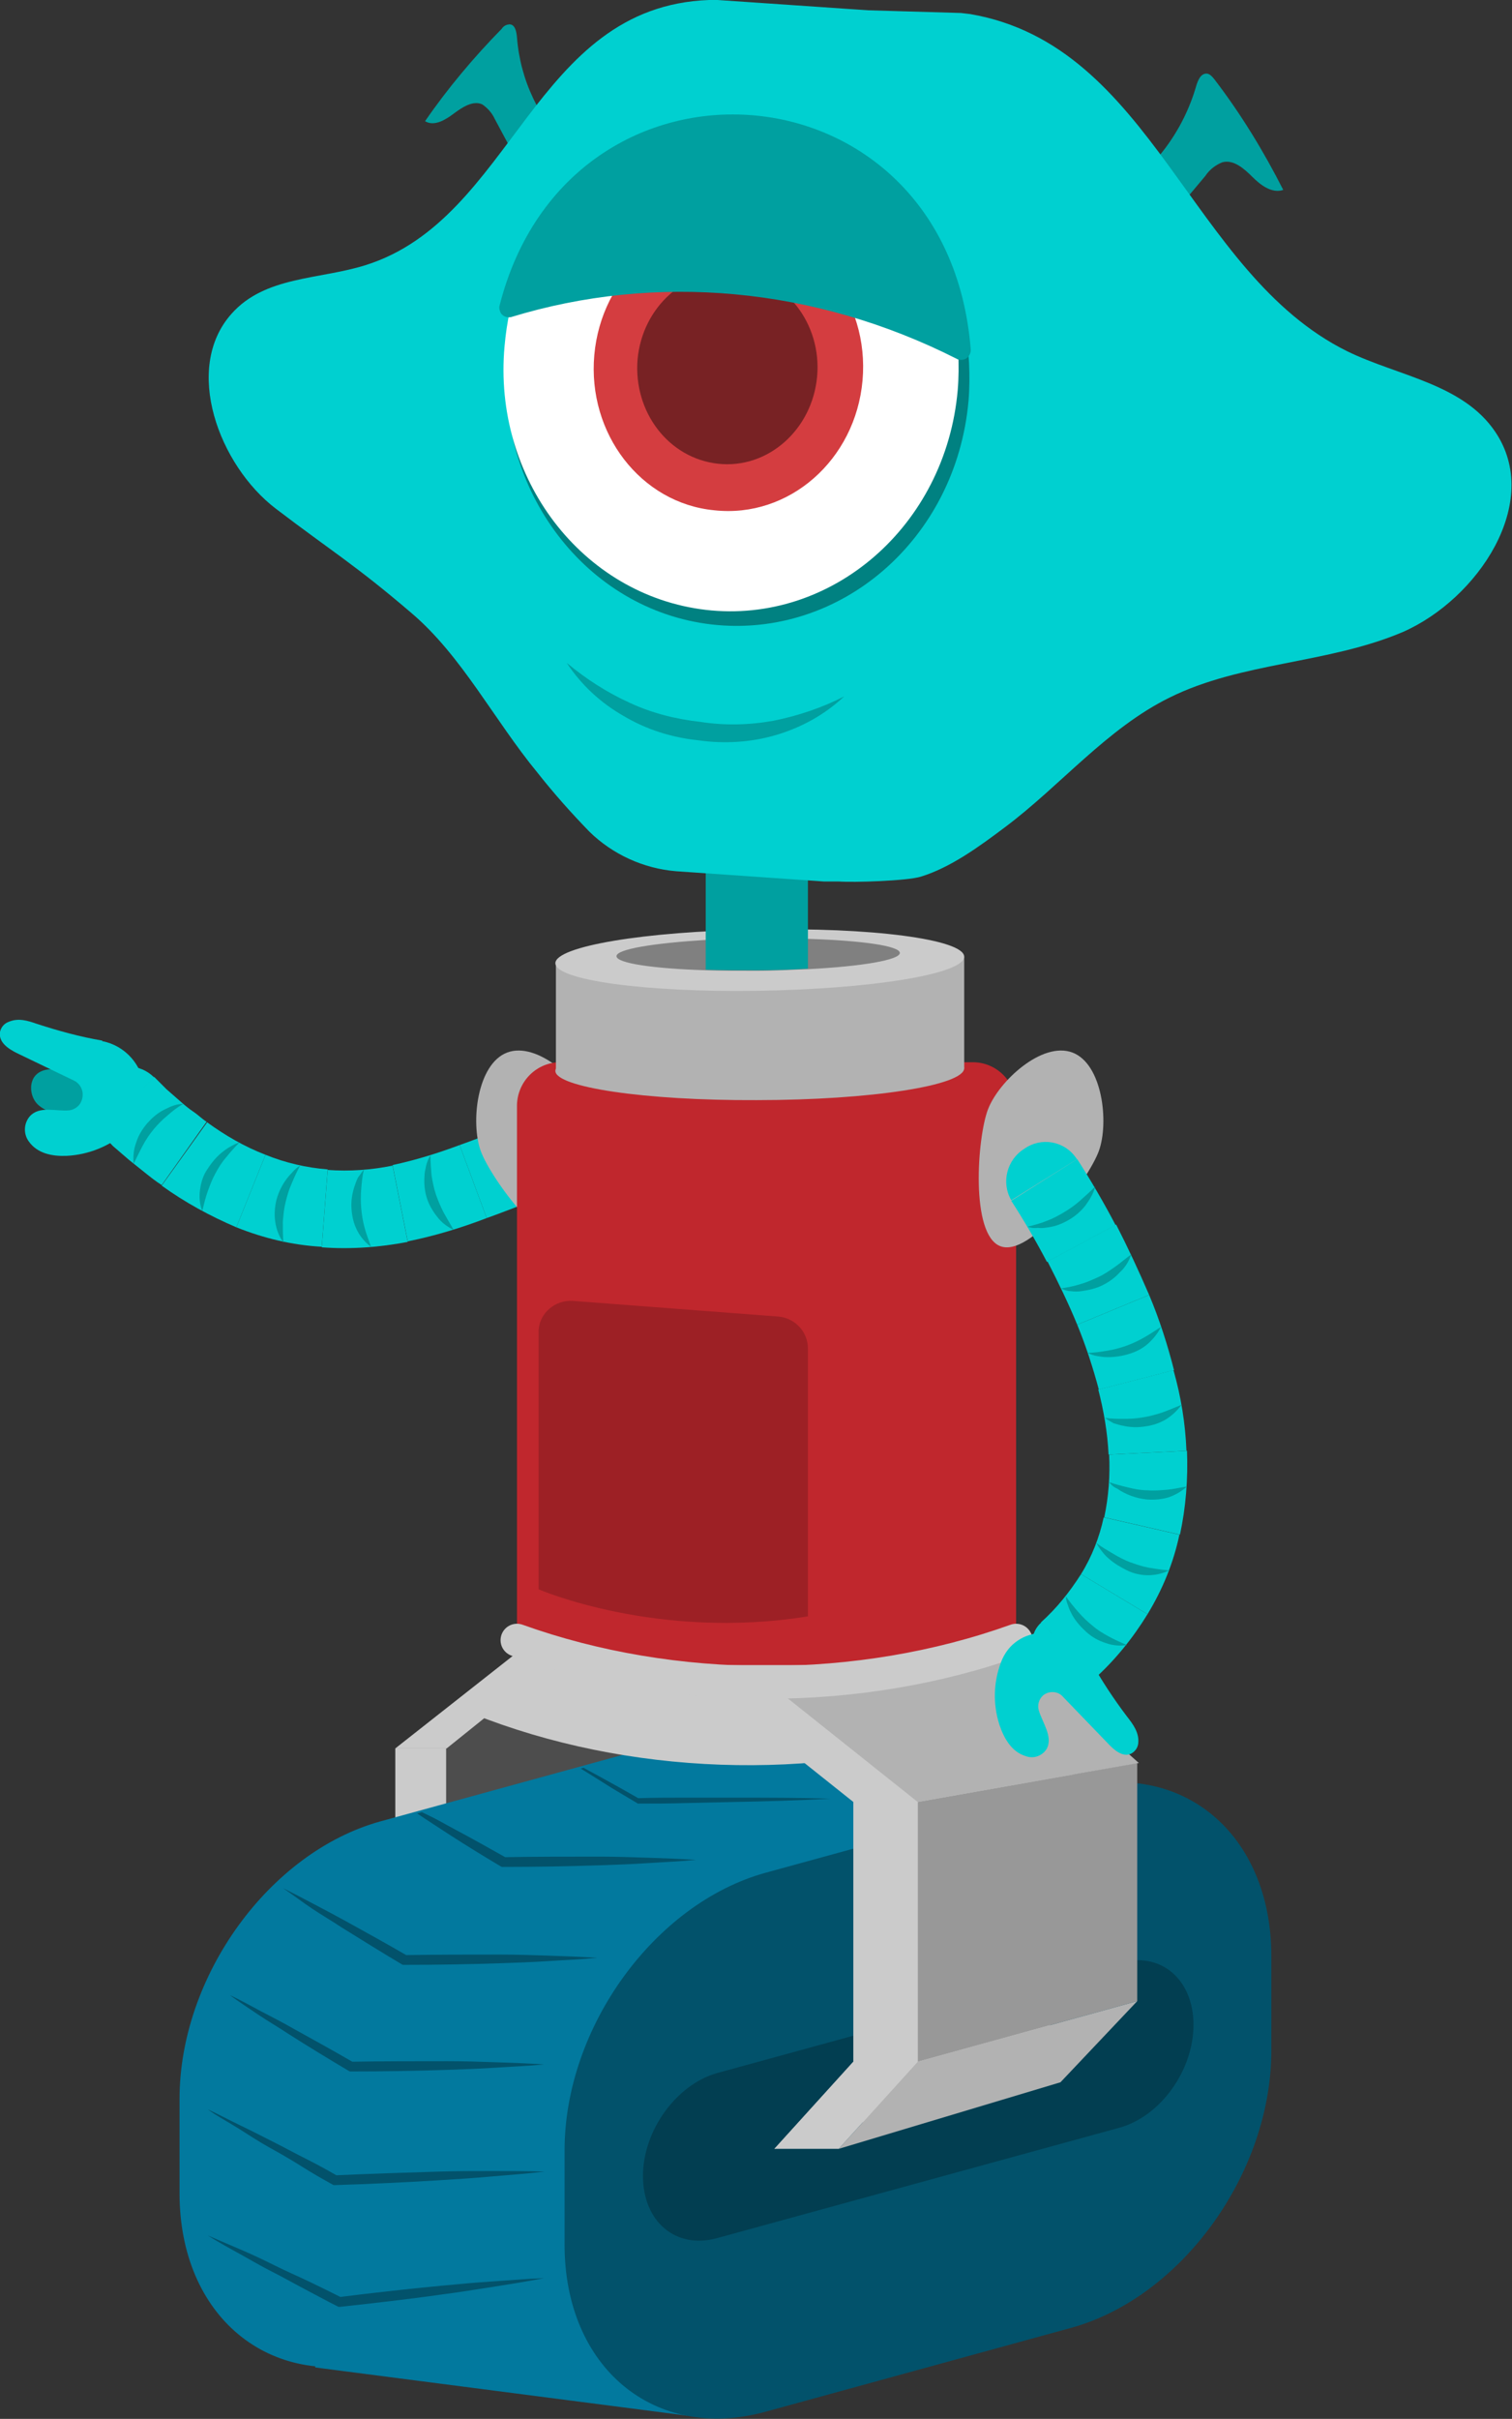 <?xml version="1.0" encoding="utf-8"?>
<!-- Generator: Adobe Illustrator 25.2.0, SVG Export Plug-In . SVG Version: 6.00 Build 0)  -->
<svg version="1.1" id="Layer_1" xmlns="http://www.w3.org/2000/svg" xmlns:xlink="http://www.w3.org/1999/xlink" x="0px" y="0px"
	 viewBox="0 0 279.6 447" style="enable-background:new 0 0 279.6 447;" xml:space="preserve">
<rect x="0" y="0" width="279.6" height="447" fill="#333333" stroke="none"/>
<style type="text/css">
	.st0{fill:#00D0D0;}
	.st1{fill:#00A0A0;}
	.st2{fill:#4D4D4D;}
	.st3{fill:#CBCBCB;}
	.st4{fill:#02799E;}
	.st5{fill:#02526B;}
	.st6{fill:#023E51;}
	.st7{fill:#989898;}
	.st8{fill:#B2B2B2;}
	.st9{fill:#C0272D;}
	.st10{fill:#808080;}
	.st11{fill:none;stroke:#CBCBCB;stroke-width:6.07;stroke-linecap:round;stroke-miterlimit:10;}
	.st12{fill:#9D2025;}
	.st13{clip-path:url(#SVGID_2_);}
	.st14{fill:#008181;}
	.st15{fill:#FFFFFF;}
	.st16{fill:#D43D40;}
	.st17{fill:#782224;}
</style>
<g id="l-arm">
	<path class="st0" d="M98.7,206.7c2.1-0.6,4.3-0.4,6.1,0.7c1.7,1,2.7,2.8,2.8,4.8c0.1,1.8-0.4,3.7-1.3,5.2c-0.7,1.4-2,2.5-3.6,3
		L98.7,206.7z"/>
	<path class="st0" d="M90,225.1l-5-13.5c4.3-1.5,8.6-3.4,13.7-4.9l4.1,13.8C98.9,221.6,94.5,223.5,90,225.1z"/>
	<path class="st1" d="M92.4,208.8c0,1.2,0.1,2.5,0.4,3.7c0.2,1.2,0.6,2.3,1,3.4c0.4,1.1,1,2.2,1.6,3.2c0.6,1,1.3,2.1,2,3.2
		c-1.2-0.6-2.2-1.4-3.1-2.3c-0.9-1-1.6-2.1-2.1-3.4c-0.5-1.3-0.8-2.6-0.8-3.9c0-0.7,0.1-1.3,0.2-2C91.9,210,92.1,209.4,92.4,208.8z"
		/>
	<path class="st0" d="M75.4,229.4l-2.8-14.1c4.2-0.9,8.4-2.2,12.4-3.7l5,13.5C85.3,226.9,80.4,228.4,75.4,229.4z"/>
	<path class="st1" d="M79.6,213.5c0,1.2,0.1,2.5,0.2,3.7c0.2,1.2,0.4,2.3,0.8,3.5c0.4,1.2,0.9,2.3,1.4,3.3c0.6,1.1,1.2,2.1,1.9,3.3
		c-1.2-0.6-2.3-1.4-3.1-2.5c-0.8-1-1.5-2.2-1.9-3.5c-0.4-1.3-0.5-2.7-0.4-4c0-0.7,0.2-1.3,0.3-1.9C79,214.7,79.2,214.1,79.6,213.5z"
		/>
	<path class="st0" d="M59.5,230.5l1.1-14.3c4,0.3,8.1,0,12-0.8l2.8,14.1C70.2,230.5,64.8,230.9,59.5,230.5z"/>
	<path class="st1" d="M67.3,216.1c-0.3,1.2-0.4,2.4-0.5,3.6c-0.1,1.2-0.1,2.4,0,3.6c0.1,1.2,0.3,2.4,0.6,3.5
		c0.3,1.2,0.8,2.4,1.2,3.6c-1.1-0.8-2-1.9-2.6-3.1c-0.6-1.2-0.9-2.5-1-3.9c-0.1-1.4,0.1-2.7,0.5-4c0.2-0.6,0.4-1.2,0.7-1.8
		C66.6,217.1,66.9,216.6,67.3,216.1z"/>
	<path class="st0" d="M43.7,226.8l5.4-13.4c3.7,1.5,7.6,2.4,11.5,2.7l-1.1,14.3C54,230.1,48.7,228.8,43.7,226.8z"/>
	<path class="st1" d="M55.5,215.4c-0.6,1.1-1.1,2.2-1.6,3.4c-0.5,1.1-0.8,2.2-1.1,3.4c-0.3,1.2-0.4,2.4-0.5,3.6c0,1.2,0,2.4,0.1,3.8
		c-0.8-1.1-1.3-2.4-1.5-3.8c-0.2-1.3-0.1-2.7,0.2-4c0.5-1.9,1.5-3.7,2.9-5.1C54.5,216.1,55,215.7,55.5,215.4z"/>
	<path class="st0" d="M29.9,219.1l8.4-11.7c3.3,2.4,6.9,4.5,10.8,6l-5.4,13.4C38.8,224.7,34.2,222.2,29.9,219.1z"/>
	<path class="st1" d="M44.3,211.1c-0.9,0.9-1.7,1.8-2.5,2.8c-0.8,0.9-1.4,1.9-2,3c-0.6,1.1-1,2.2-1.4,3.3c-0.4,1.1-0.7,2.4-1,3.6
		c-0.5-1.3-0.6-2.7-0.4-4c0.2-1.4,0.6-2.7,1.4-3.8c0.7-1.1,1.6-2.2,2.6-3c0.5-0.4,1-0.8,1.6-1.1C43.1,211.6,43.7,211.3,44.3,211.1z"
		/>
	<path class="st0" d="M18.4,209.2L28.5,199l2.3,2.3l2.4,2.1c0.8,0.7,1.6,1.4,2.5,2s1.7,1.4,2.5,1.9L29.9,219
		c-1.1-0.7-2.1-1.5-3.1-2.3s-2-1.6-3-2.4l-2.9-2.5L18.4,209.2z"/>
	<path class="st1" d="M33.9,204c-1.1,0.6-2.1,1.4-3,2.2c-1.8,1.5-3.4,3.4-4.5,5.5c-0.6,1.1-1.1,2.2-1.7,3.4c-0.1-1.4,0-2.7,0.5-4
		c0.4-1.3,1.1-2.4,2-3.5c0.9-1,1.9-1.9,3.1-2.5c0.6-0.3,1.2-0.6,1.8-0.8C32.7,204.1,33.3,204,33.9,204z"/>
	<path class="st0" d="M18.4,209.2c-1.4-1.4-2.2-3.3-2.1-5.2c0.1-1.9,0.9-3.7,2.3-4.9c1.4-1.3,3.2-2,5.1-2c1.8,0,3.5,0.7,4.8,2
		L18.4,209.2z"/>
</g>
<g id="l-hand">
	<path class="st1" d="M17,194.2c0.6,2-2,3.5-4.1,3.5s-4.5-0.6-6.1,0.8s-1.3,4.4,0.4,5.8s4,1.8,6.2,1.7c4.8-0.3,9.4-2.4,12.7-6
		L17,194.2z"/>
	<path class="st0" d="M18.9,192.3c-4.1-0.7-8.1-1.8-12.1-3.1c-1.7-0.6-3.4-1.1-5.1-0.4c-0.9,0.3-1.5,1-1.7,1.9
		c-0.3,1.9,1.5,3.1,3.1,3.9l10.6,5.1l0,0c1.4,0.7,2,2.4,1.3,3.9c-0.4,0.9-1.3,1.5-2.3,1.6c-2.4,0.2-5.4-0.9-7.2,1.1
		c-1.1,1.3-1.2,3.2-0.2,4.6c1.6,2.3,4.4,2.8,7,2.7c4.1-0.2,8-1.8,11.1-4.5c4-3.5,4.4-9.6,0.9-13.6c-1.4-1.6-3.3-2.7-5.4-3.1
		L18.9,192.3z"/>
</g>
<g id="body">
	<polygon class="st2" points="156.7,323.1 180.9,303.8 105.4,303.8 81.3,323.1 81.3,371 95.9,387.2 173.3,378.5 156.7,371 	"/>
	<polygon class="st3" points="97.1,387.2 87.7,387.2 73.1,371 82.6,371 	"/>
	<polygon class="st3" points="105.5,297.6 113.1,298.6 82.6,323.1 73.1,323.1 	"/>
	<rect x="73.1" y="323.1" class="st3" width="9.4" height="47.9"/>
	<polygon class="st4" points="127,446.4 58.3,437.5 59.5,343.8 127.6,343.8 	"/>
	<polygon class="st4" points="140.4,320.3 211,329.7 211,424.1 141.4,416.7 	"/>
	<path class="st4" d="M126.8,420.7l-56.5,15.5c-20.5,5.6-37.1-8.2-37.1-30.9v-17.4c0-22.7,16.6-45.6,37.1-51.3l56.5-15.5
		c20.5-5.6,37.1,8.2,37.1,30.9v17.4C163.9,392.1,147.3,415.1,126.8,420.7z"/>
	<path class="st4" d="M135.8,383.7l-74.4,20.4c-7.6,2.1-13.7-3-13.7-11.5l0,0c0-8.4,6.2-16.9,13.7-19l74.4-20.4
		c7.6-2.1,13.7,3,13.7,11.5l0,0C149.5,373.1,143.3,381.6,135.8,383.7z"/>
	<path class="st5" d="M198,430.2l-56.5,15.5c-20.5,5.6-37.1-8.2-37.1-30.9v-17.4c0-22.7,16.6-45.6,37.1-51.3l56.5-15.5
		c20.5-5.6,37.1,8.2,37.1,30.9v17.4C235.1,401.6,218.5,424.6,198,430.2z"/>
	<path class="st6" d="M207,393.2l-74.4,20.4c-7.6,2.1-13.7-3-13.7-11.5l0,0c0-8.4,6.2-16.9,13.7-19l74.4-20.4
		c7.6-2.1,13.7,3,13.7,11.5l0,0C220.7,382.6,214.6,391.1,207,393.2z"/>
	<path class="st3" d="M87.4,316.7L87.4,316.7c28.6,11.4,62.9,12.6,92.3,3.3l0,0l0.5-15.1l-74.5-2.7L87.4,316.7z"/>
	<polygon class="st3" points="198.6,325.8 174.2,304.1 132.7,313 157.8,333 157.8,381 143.2,397.1 184.1,384.8 198.4,369.8 
		198.4,325.8 	"/>
	<polygon class="st7" points="210.3,369.8 169.7,381 169.7,333 210.3,325.8 	"/>
	<polygon class="st8" points="144.6,313 169.7,333 210.6,325.8 186.2,304.1 	"/>
	<path class="st8" d="M109.4,205c-2-5.2-10-12.6-15.6-10.5s-6.8,13-4.9,18.2s12.6,19.7,18.2,17.6S111.4,210.2,109.4,205z"/>
	<path class="st9" d="M179.7,196.3h-75.9c-4.5-0.1-8.1,3.5-8.2,7.9v95.6c0.1,4.5,3.8,8,8.2,7.9h75.9c4.5,0.1,8.1-3.5,8.2-7.9v-95.6
		C187.8,199.8,184.2,196.2,179.7,196.3z"/>
	<path class="st8" d="M178.3,197.4c0,3.2-17.3,5.9-38.4,5.9c-20.7,0.1-37.2-2.4-37.2-5.4s16.5-5.8,37.2-5.9
		C161,191.8,178.3,194.2,178.3,197.4z"/>
	<polygon class="st8" points="178.3,176.8 178.3,197.4 102.8,197.9 102.8,177.9 	"/>
	<path class="st3" d="M178.3,176.8c0,3.2-17.3,6-38.4,6.3c-20.7,0.3-37.2-2-37.2-5.1s16.5-5.9,37.2-6.2
		C161,171.3,178.3,173.6,178.3,176.8z"/>
	<path class="st10" d="M166.4,176.1c0,1.3-7.1,2.5-17,3c-3,0.1-6.1,0.3-9.5,0.3s-6.5,0-9.4-0.1c-9.7-0.3-16.5-1.3-16.5-2.6
		s6.8-2.4,16.5-3c2.9-0.2,6.1-0.3,9.4-0.3s6.5,0,9.5,0.1C159.3,173.8,166.4,174.8,166.4,176.1z"/>
	<path class="st1" d="M149.4,142.4V179c-2.9,0.2-6.1,0.3-9.5,0.3s-6.5,0-9.4-0.1v-36.3L149.4,142.4z"/>
	<path class="st11" d="M187.9,303.1L187.9,303.1c-29,10.4-63.3,10.4-92.3,0l0,0"/>
	<path class="st8" d="M182.7,205c2-5.2,10-12.6,15.6-10.5s6.8,13,4.9,18.2s-12.6,19.7-18.2,17.6S180.7,210.2,182.7,205z"/>
	<polygon class="st8" points="210.3,369.8 196.1,384.8 155.1,397.1 169.7,381 	"/>
	<polygon class="st3" points="143.2,397.1 155.1,397.1 169.7,381 157.8,381 	"/>
	<rect x="157.8" y="333" class="st3" width="11.9" height="47.9"/>
	<path class="st12" d="M99.6,246.3v47.4c0,0,21.9,9.5,49.8,5v-49.5c0-3.1-2.4-5.6-5.4-5.9l-38.1-2.9c-3.2-0.2-6.1,2.2-6.3,5.4
		C99.6,246,99.6,246.1,99.6,246.3z"/>
	<g>
		<defs>
			<path id="SVGID_1_" d="M210,329.5c-0.4,0-0.8-0.1-1.2-0.1c-0.2,0-0.3,0-0.5,0c-0.4,0-0.8,0-1.1,0c-3,0-6.1,0.4-9,1.2l-35.8,9.8
				l-20.7,5.7l-0.8,0.2h-0.1c-0.6,0.2-1.2,0.4-1.7,0.6c-0.3,0.1-0.6,0.2-0.9,0.3l-0.9,0.3c-0.3,0.1-0.5,0.2-0.8,0.3
				c-1.5,0.6-3,1.4-4.4,2.2c-0.4,0.2-0.7,0.4-1.1,0.6c-0.5,0.3-1,0.6-1.4,0.9l-0.7,0.5c-0.4,0.3-0.8,0.6-1.3,0.9s-0.8,0.6-1.2,0.9
				l-1.1,0.9c-0.4,0.3-0.8,0.6-1.1,1l-0.2,0.2l-0.9,0.8l0,0l-0.9,0.9c-0.3,0.3-0.6,0.6-0.9,0.9l-0.9,0.9c-0.3,0.3-0.6,0.6-0.9,0.9
				l-0.8,0.9L118,362c-0.5,0.5-0.9,1.1-1.3,1.7c-0.2,0.3-0.4,0.6-0.7,0.9c-0.5,0.6-1,1.3-1.4,2c-0.2,0.3-0.4,0.6-0.6,0.8
				c-1.2,1.7-2.2,3.5-3.2,5.4c-0.2,0.3-0.3,0.6-0.5,1s-0.3,0.6-0.4,0.9s-0.3,0.7-0.5,1.1s-0.3,0.7-0.4,1c-0.5,1.1-0.9,2.1-1.3,3.2
				c-0.2,0.4-0.3,0.8-0.4,1.2c-0.1,0.4-0.3,0.8-0.4,1.2s-0.2,0.7-0.3,1.1c-0.5,1.7-0.9,3.4-1.2,5.1c-0.1,0.4-0.1,0.8-0.2,1.2
				s-0.1,0.6-0.1,0.9c-0.1,0.5-0.2,1.1-0.2,1.7s-0.1,1.4-0.2,2c0,0.3,0,0.6-0.1,1s0,0.6,0,0.9s0,0.9,0,1.3v17.4c0,0.5,0,1,0,1.6
				s0,0.9,0.1,1.4c0,0.1,0,0.2,0,0.2c0,0.4,0,0.7,0.1,1.1c0,0.2,0,0.4,0,0.5c0,0.3,0.1,0.7,0.1,1s0.1,0.5,0.1,0.7
				c0,0.3,0.1,0.5,0.1,0.8c0,0.2,0.1,0.5,0.1,0.7s0.1,0.6,0.2,0.9c0,0.1,0,0.1,0.1,0.2c0.2,0.9,0.4,1.7,0.7,2.5
				c0,0.1,0.1,0.2,0.1,0.3c0.1,0.4,0.2,0.8,0.4,1.2c0.1,0.4,0.3,0.8,0.4,1.2s0.3,0.8,0.5,1.2s0.2,0.5,0.4,0.8
				c0.2,0.4,0.4,0.8,0.6,1.2s0.4,0.7,0.6,1s0.5,0.8,0.7,1.2s0.7,1,1,1.4l0.7,0.9l0.2,0.2c0.3,0.3,0.5,0.6,0.8,1s0.6,0.6,0.9,1
				l0.1,0.1c0.3,0.3,0.6,0.6,0.9,0.9l0.1,0.1c0.3,0.3,0.6,0.5,0.9,0.8c0,0,0.1,0.1,0.1,0.1c0.3,0.3,0.7,0.6,1.1,0.8l0,0
				c0.4,0.3,0.8,0.5,1.1,0.8s0.8,0.5,1.2,0.7l0,0c0.8,0.4,1.6,0.8,2.4,1.2c0.5,0.2,0.9,0.4,1.4,0.6s0.8,0.3,1.3,0.4s0.8,0.2,1.2,0.4
				l0.4,0.1c0.3,0.1,0.6,0.1,0.8,0.2c0.2,0.1,0.4,0.1,0.6,0.1l-68.7-9v-0.1c-0.9-0.1-1.8-0.2-2.7-0.4c-0.3-0.1-0.6-0.1-0.9-0.2
				c-0.1,0-0.3-0.1-0.4-0.1l-0.8-0.2l-0.6-0.2c-0.3-0.1-0.6-0.2-0.9-0.3l-0.2-0.1c-0.2-0.1-0.5-0.2-0.7-0.3s-0.6-0.2-0.9-0.4
				s-0.8-0.3-1.1-0.5s-0.6-0.3-0.9-0.5c-0.3-0.1-0.5-0.3-0.8-0.5c-0.3-0.2-0.7-0.4-1-0.6s-0.5-0.4-0.8-0.5l-0.3-0.2
				c-0.3-0.2-0.5-0.4-0.8-0.6c-0.1-0.1-0.2-0.2-0.3-0.2c-0.2-0.1-0.4-0.3-0.5-0.5s-0.4-0.4-0.6-0.5c-0.6-0.6-1.2-1.2-1.8-1.8
				c-0.3-0.4-0.6-0.7-0.9-1.1s-0.8-1-1.2-1.5l-0.5-0.8c-0.3-0.4-0.5-0.8-0.8-1.2s-0.4-0.8-0.6-1.1s-0.3-0.5-0.4-0.7
				s-0.2-0.3-0.2-0.5s-0.3-0.5-0.4-0.8s-0.3-0.7-0.5-1.1s-0.3-0.8-0.5-1.2s-0.3-0.9-0.5-1.4c0-0.1-0.1-0.2-0.1-0.2
				c-0.1-0.4-0.2-0.7-0.3-1s-0.1-0.5-0.2-0.7s-0.1-0.4-0.1-0.6s-0.1-0.6-0.2-0.9s-0.1-0.7-0.2-1c0-0.1,0-0.2-0.1-0.4
				c-0.1-0.5-0.1-0.9-0.2-1.4c0-0.1,0-0.2,0-0.3c-0.1-0.5-0.1-1-0.2-1.5c0,0,0-0.1,0-0.1c0-0.3,0-0.6-0.1-1s0-0.6,0-0.9
				c0-0.6,0-1.1,0-1.7v-17.4c0-22.7,16.6-45.6,37.1-51.3l56.5-15.5c0.8-0.2,1.5-0.4,2.3-0.5s1.5-0.3,2.3-0.4
				c1.5-0.2,2.9-0.3,4.4-0.3c0.5,0,1,0,1.5,0s0.8,0,1.2,0.1l0.6,0.1l0.4,0c0.3,0,0.6,0.1,0.9,0.1h0.1l35.2,4.7L210,329.5z"/>
		</defs>
		<clipPath id="SVGID_2_">
			<use xlink:href="#SVGID_1_"  style="overflow:visible;"/>
		</clipPath>
		<g class="st13">
			<path class="st5" d="M38.4,413.1c2.1,0.9,4.2,1.8,6.3,2.7s4.2,1.9,6.2,2.9s4.1,1.9,6.2,2.9s4.1,2,6.1,3l-0.5-0.1
				c6.3-0.8,12.6-1.5,18.9-2.1c3.2-0.3,6.3-0.6,9.5-0.8s6.3-0.5,9.5-0.6c-3.1,0.6-6.2,1.1-9.4,1.6s-6.3,1-9.4,1.4
				c-6.3,0.9-12.6,1.6-18.9,2.3h-0.3l-0.2-0.1c-2-1-4-2.1-6.1-3.2s-4-2.2-6-3.2s-4-2.2-6-3.3S40.3,414.3,38.4,413.1z"/>
			<path class="st5" d="M38.4,389.8c2,0.9,4,2,6.1,3s4,2,6,3s4,2.1,6,3.1s4,2.1,5.9,3.2l-0.5-0.1c6.4-0.3,12.9-0.5,19.4-0.7
				c3.2-0.1,6.4-0.1,9.7-0.1s6.5,0,9.7,0.1c-3.2,0.4-6.4,0.6-9.7,0.9s-6.4,0.5-9.7,0.7c-6.4,0.4-12.9,0.7-19.3,0.9h-0.3l-0.2-0.1
				c-2-1.1-3.9-2.2-5.8-3.4s-3.8-2.3-5.8-3.4s-3.8-2.3-5.7-3.5S40.2,391.1,38.4,389.8z"/>
			<path class="st5" d="M42.5,368.7c2,0.9,3.9,2,5.8,3s3.9,2,5.8,3.1c3.8,2.1,7.6,4.2,11.4,6.4L65,381c5.9-0.1,11.8-0.1,17.8-0.1
				c3,0,5.9,0.1,8.9,0.2s5.9,0.2,8.9,0.4c-3,0.3-5.9,0.4-8.9,0.6s-5.9,0.3-8.9,0.4c-5.9,0.2-11.8,0.3-17.8,0.3h-0.3l-0.2-0.1
				c-3.7-2.2-7.5-4.5-11.1-6.8c-1.8-1.2-3.7-2.3-5.5-3.5S44.3,370,42.5,368.7z"/>
			<path class="st5" d="M52.3,348.9c2,1,3.9,2,5.8,3s3.8,2,5.8,3.1c3.8,2.1,7.6,4.2,11.4,6.4l-0.5-0.1c5.9-0.1,11.8-0.1,17.8-0.1
				c3,0,5.9,0.1,8.9,0.2s5.9,0.2,8.9,0.4c-3,0.3-5.9,0.4-8.9,0.6s-5.9,0.3-8.9,0.4c-5.9,0.2-11.8,0.3-17.8,0.3h-0.3l-0.2-0.1
				c-3.7-2.2-7.4-4.5-11.1-6.8c-1.8-1.2-3.7-2.3-5.5-3.5S54.1,350.1,52.3,348.9z"/>
			<path class="st5" d="M74.1,333c1.7,0.8,3.3,1.6,5,2.4s3.2,1.7,4.9,2.6c3.2,1.7,6.4,3.5,9.6,5.3l-0.5-0.1
				c5.9-0.1,11.8-0.1,17.8-0.1c3,0,5.9,0.1,8.9,0.2s5.9,0.2,8.9,0.4c-3,0.3-5.9,0.4-8.9,0.6s-5.9,0.3-8.9,0.4
				c-5.9,0.2-11.8,0.3-17.8,0.3h-0.3l-0.2-0.1c-3.2-1.9-6.3-3.8-9.4-5.8c-1.5-1-3.1-2-4.6-3S75.6,334.1,74.1,333z"/>
			<path class="st5" d="M103.1,324.1c1.3,0.6,2.6,1.3,3.8,2s2.5,1.4,3.8,2.1s2.5,1.4,3.8,2.1l3.7,2.1l-0.2-0.1
				c3-0.1,5.9-0.1,8.9-0.1l8.9,0c5.9,0,11.8,0,17.8,0.2c-5.9,0.3-11.8,0.5-17.8,0.6l-8.9,0.2c-3,0.1-5.9,0.1-8.9,0.1h-0.1l-0.1-0.1
				l-3.7-2.2c-1.2-0.7-2.4-1.5-3.7-2.3s-2.4-1.5-3.7-2.3S104.3,324.9,103.1,324.1z"/>
		</g>
	</g>
</g>
<g id="r-arm">
	<path class="st0" d="M187,221.8c-1.9-3.3-0.8-7.5,2.4-9.5c3.1-2.2,7.4-1.5,9.6,1.7c0.1,0.1,0.1,0.2,0.2,0.2L187,221.8z"/>
	<path class="st0" d="M206.3,226.4l-12.7,6.8c-2-3.8-4.2-7.6-6.6-11.3l12.2-7.7C201.7,218.1,204.1,222.2,206.3,226.4z"/>
	<path class="st1" d="M190,226.7c1.2-0.3,2.4-0.6,3.6-1.1c1.1-0.4,2.2-1,3.2-1.6c1-0.6,2-1.3,2.9-2.1c0.9-0.8,1.8-1.6,2.8-2.6
		c-0.3,1.3-1,2.4-1.8,3.5c-0.8,1-1.8,1.9-3,2.6c-1.2,0.7-2.4,1.2-3.8,1.4c-0.7,0.1-1.3,0.2-2,0.1C191.2,227,190.6,226.9,190,226.7z"
		/>
	<path class="st0" d="M212.5,239.3l-13.3,5.5c-1.6-3.9-3.5-7.8-5.5-11.7l12.7-6.8C208.6,230.6,210.6,234.9,212.5,239.3z"/>
	<path class="st1" d="M196.2,238.1c1.2-0.2,2.4-0.4,3.6-0.8c1.1-0.3,2.2-0.8,3.3-1.3c1.1-0.5,2.1-1.2,3.1-1.9c1-0.7,1.9-1.5,3-2.3
		c-0.4,1.2-1.1,2.4-2.1,3.3c-0.9,1-2,1.8-3.2,2.4c-1.2,0.6-2.5,0.9-3.9,1.1c-0.7,0.1-1.3,0.1-2,0
		C197.4,238.6,196.8,238.4,196.2,238.1z"/>
	<path class="st0" d="M217.1,253.2l-13.9,3.6c-1.1-4.1-2.4-8.1-4-12l13.3-5.5C214.4,243.8,215.9,248.5,217.1,253.2z"/>
	<path class="st1" d="M201.1,250c1.2,0,2.5-0.2,3.7-0.4c2.4-0.4,4.6-1.2,6.7-2.4c1.1-0.6,2.1-1.3,3.2-2c-0.6,1.2-1.4,2.2-2.4,3.1
		c-1,0.9-2.2,1.5-3.5,1.9c-1.3,0.4-2.6,0.6-4,0.6c-0.7,0-1.3-0.1-1.9-0.2C202.3,250.5,201.7,250.3,201.1,250z"/>
	<path class="st0" d="M219.4,268.1l-14.4,0.7c-0.2-4.1-0.9-8.1-1.9-12l13.9-3.6C218.4,258.1,219.2,263.1,219.4,268.1z"/>
	<path class="st1" d="M204.3,262c1.2,0.2,2.5,0.2,3.7,0.2c1.2,0,2.4-0.1,3.5-0.3c1.2-0.2,2.3-0.5,3.5-0.9c1.1-0.4,2.3-0.9,3.5-1.4
		c-0.8,1.1-1.8,2-2.9,2.7c-1.2,0.7-2.4,1.1-3.8,1.3c-1.3,0.2-2.7,0.2-4-0.1c-0.6-0.1-1.3-0.3-1.9-0.5
		C205.4,262.7,204.8,262.4,204.3,262z"/>
	<path class="st0" d="M218.2,283.6l-14-3.2c0.8-3.8,1.1-7.7,0.9-11.6l14.4-0.7C219.7,273.3,219.3,278.5,218.2,283.6z"/>
	<path class="st1" d="M205.1,273.9c1.2,0.4,2.3,0.7,3.6,1c1.2,0.3,2.3,0.5,3.5,0.5c1.2,0.1,2.4,0,3.6-0.1c1.2-0.1,2.4-0.4,3.7-0.6
		c-1,0.9-2.2,1.6-3.4,2c-1.3,0.4-2.7,0.5-4,0.4c-2-0.2-3.9-0.9-5.5-2C205.9,274.8,205.5,274.4,205.1,273.9z"/>
	<path class="st0" d="M212.2,298.3l-12.3-7.4c2-3.2,3.4-6.8,4.2-10.5l14,3.2C217,288.8,215,293.7,212.2,298.3z"/>
	<path class="st1" d="M202.7,285.1c1,0.8,2.1,1.4,3.1,2c1,0.6,2.1,1.2,3.2,1.6c1.1,0.4,2.3,0.8,3.4,1c1.2,0.2,2.4,0.4,3.8,0.5
		c-1.2,0.6-2.6,0.9-3.9,0.9c-1.3,0-2.7-0.3-3.9-0.9c-1.2-0.6-2.4-1.3-3.4-2.2c-0.5-0.4-0.9-0.9-1.3-1.4
		C203.3,286.1,203,285.6,202.7,285.1z"/>
	<path class="st0" d="M202.3,310.3l-9.8-10.5c2.9-2.6,5.3-5.6,7.4-8.9l12.3,7.4C209.5,302.7,206.2,306.8,202.3,310.3z"/>
	<path class="st1" d="M197.1,295c0.7,1,1.5,2,2.3,2.9c0.8,0.9,1.6,1.7,2.6,2.5c0.9,0.8,1.9,1.4,3,2c1.1,0.6,2.2,1.1,3.4,1.6
		c-1.3,0.2-2.7,0.1-4-0.4c-1.3-0.4-2.5-1.1-3.5-2c-1-0.9-1.9-1.9-2.6-3.1c-0.3-0.6-0.6-1.1-0.8-1.8
		C197.3,296.2,197.1,295.6,197.1,295z"/>
	<path class="st0" d="M202.3,310.3c-0.8,0.7-1.6,1.2-2.6,1.6c-0.9,0.3-1.9,0.4-2.8,0.3c-1.9-0.2-3.6-1.2-4.7-2.8
		c-1.1-1.5-1.7-3.4-1.6-5.2c0-0.8,0.2-1.7,0.6-2.4c0.3-0.8,0.8-1.5,1.4-2L202.3,310.3z"/>
</g>
<g id="head">
	<path class="st1" d="M105.4,27.6c-5.7-5.5-9.2-12.8-9.8-20.7c-0.1-1-0.3-2.3-1.3-2.4c-0.6,0-1.2,0.3-1.5,0.8
		c-5.2,5.3-10,11-14.2,17.1c1.7,1,3.7-0.2,5.3-1.4s3.6-2.5,5.3-1.7c1,0.7,1.8,1.6,2.3,2.7l6.7,12.5L105.4,27.6z"/>
	<path class="st1" d="M206.3,35.9c7.2-4.6,12.5-11.7,14.9-20c0.3-1,0.8-2.3,1.9-2.3c0.6,0,1.1,0.6,1.5,1.1
		c4.9,6.4,9.1,13.3,12.7,20.4c-2.1,0.7-4.2-0.9-5.7-2.4s-3.5-3.3-5.6-2.7c-1.2,0.5-2.3,1.3-3.1,2.5L213,44.3L206.3,35.9z"/>
	<path class="st0" d="M276.5,79.8c-6-8.9-18-10.3-27.4-14.9C220,50.5,213.3,8.4,179.4,2.6l-1.7-0.2l-17.2-0.5L132.7,0
		c-0.6,0-1.1,0-1.6,0C98.6,1.2,95,40.4,67.6,49C59,51.7,49,51,42.8,58c-9,10.1-2.3,28,8.2,36s14.7,10.4,25.1,19.3
		c9.3,7.9,15.3,19.8,23.3,29.5c3,3.8,6.2,7.4,9.6,10.9c4.3,4.2,10,6.8,16,7.3l27.4,1.9c0.9,0,1.7,0,2.6,0h0.1
		c2.7,0.2,12.6-0.1,15.2-0.9c5.5-1.7,10.7-5.5,15.5-9.1c10.3-7.7,18.9-18.3,30.5-24c13.3-6.6,29.2-6.2,43.1-12.1
		C273.3,110.7,285.3,92.8,276.5,79.8z"/>
	<path class="st14" d="M179.1,74.1c-2.3,25.6-23.7,44-47.5,41.3c-23.3-2.7-40-24.9-37.8-49.5c0.2-2.3,0.6-4.5,1.1-6.7
		c4.9-21.2,23.6-36.3,44.8-34.7c21.6,1.7,38.3,20.1,39.5,42.6C179.3,69.4,179.3,71.7,179.1,74.1z"/>
	<path class="st1" d="M156.1,128.7c-3.5,3.3-7.8,5.7-12.5,7.1c-4.7,1.4-9.7,1.7-14.5,1c-4.9-0.5-9.6-2-13.8-4.5
		c-4.2-2.4-7.8-5.7-10.5-9.8c3.6,3,7.5,5.5,11.7,7.4c4.1,1.9,8.5,3,13,3.5c4.5,0.7,9,0.6,13.5-0.2
		C147.5,132.3,152,130.8,156.1,128.7z"/>
	<path class="st15" d="M177.1,72.1c-2.2,25.1-23.3,43.3-46.6,40.6C107.6,110,91.1,88.3,93.3,64c0.2-2.2,0.5-4.4,1-6.6
		c4.9-20.8,23.3-35.7,44.1-34.1c21.2,1.6,37.6,19.7,38.8,41.8C177.3,67.4,177.3,69.8,177.1,72.1z"/>
	<path class="st16" d="M109.9,65.6c1.3-14.5,13.2-25.2,26.9-24.1c13.8,1.2,24,14.1,22.7,28.8s-13.6,25.5-27.4,24
		C118.5,93,108.6,80.1,109.9,65.6z"/>
	<path class="st17" d="M117.9,66.4c0.9-9.7,8.9-16.9,18.1-16.1s16,9.5,15.1,19.3s-9.1,17.1-18.3,16.1S117.1,76.1,117.9,66.4z"/>
	<path class="st1" d="M92.4,56.4c12.9-50.6,82.8-45.7,87.1,8.1c0.1,1-0.6,1.9-1.6,2c-0.3,0-0.7,0-1-0.2
		c-26.3-13.3-55.6-15.9-82.4-7.7c-0.9,0.2-1.9-0.3-2.1-1.3C92.3,57,92.3,56.7,92.4,56.4z"/>
</g>
<path id="r-hand" class="st0" d="M201.6,306.8c2,3.6,4.3,7.1,6.8,10.4c1.1,1.4,2.2,2.9,2.1,4.7c0,0.8-0.4,1.6-1.2,2.1
	c-1.6,0.9-3.3-0.6-4.5-1.9l-8.2-8.5l0,0c-0.9-1.1-2.6-1.2-3.7-0.3c-0.8,0.7-1.1,1.8-0.8,2.8c0.7,2.3,2.6,4.8,1.5,7
	c-0.8,1.4-2.5,2-4,1.4c-2.6-0.8-4-3.4-4.8-5.8c-1.2-3.8-1.1-7.8,0.3-11.5c2.6-7.1,12.5-7.3,16.4-0.4L201.6,306.8z"/>
</svg>
